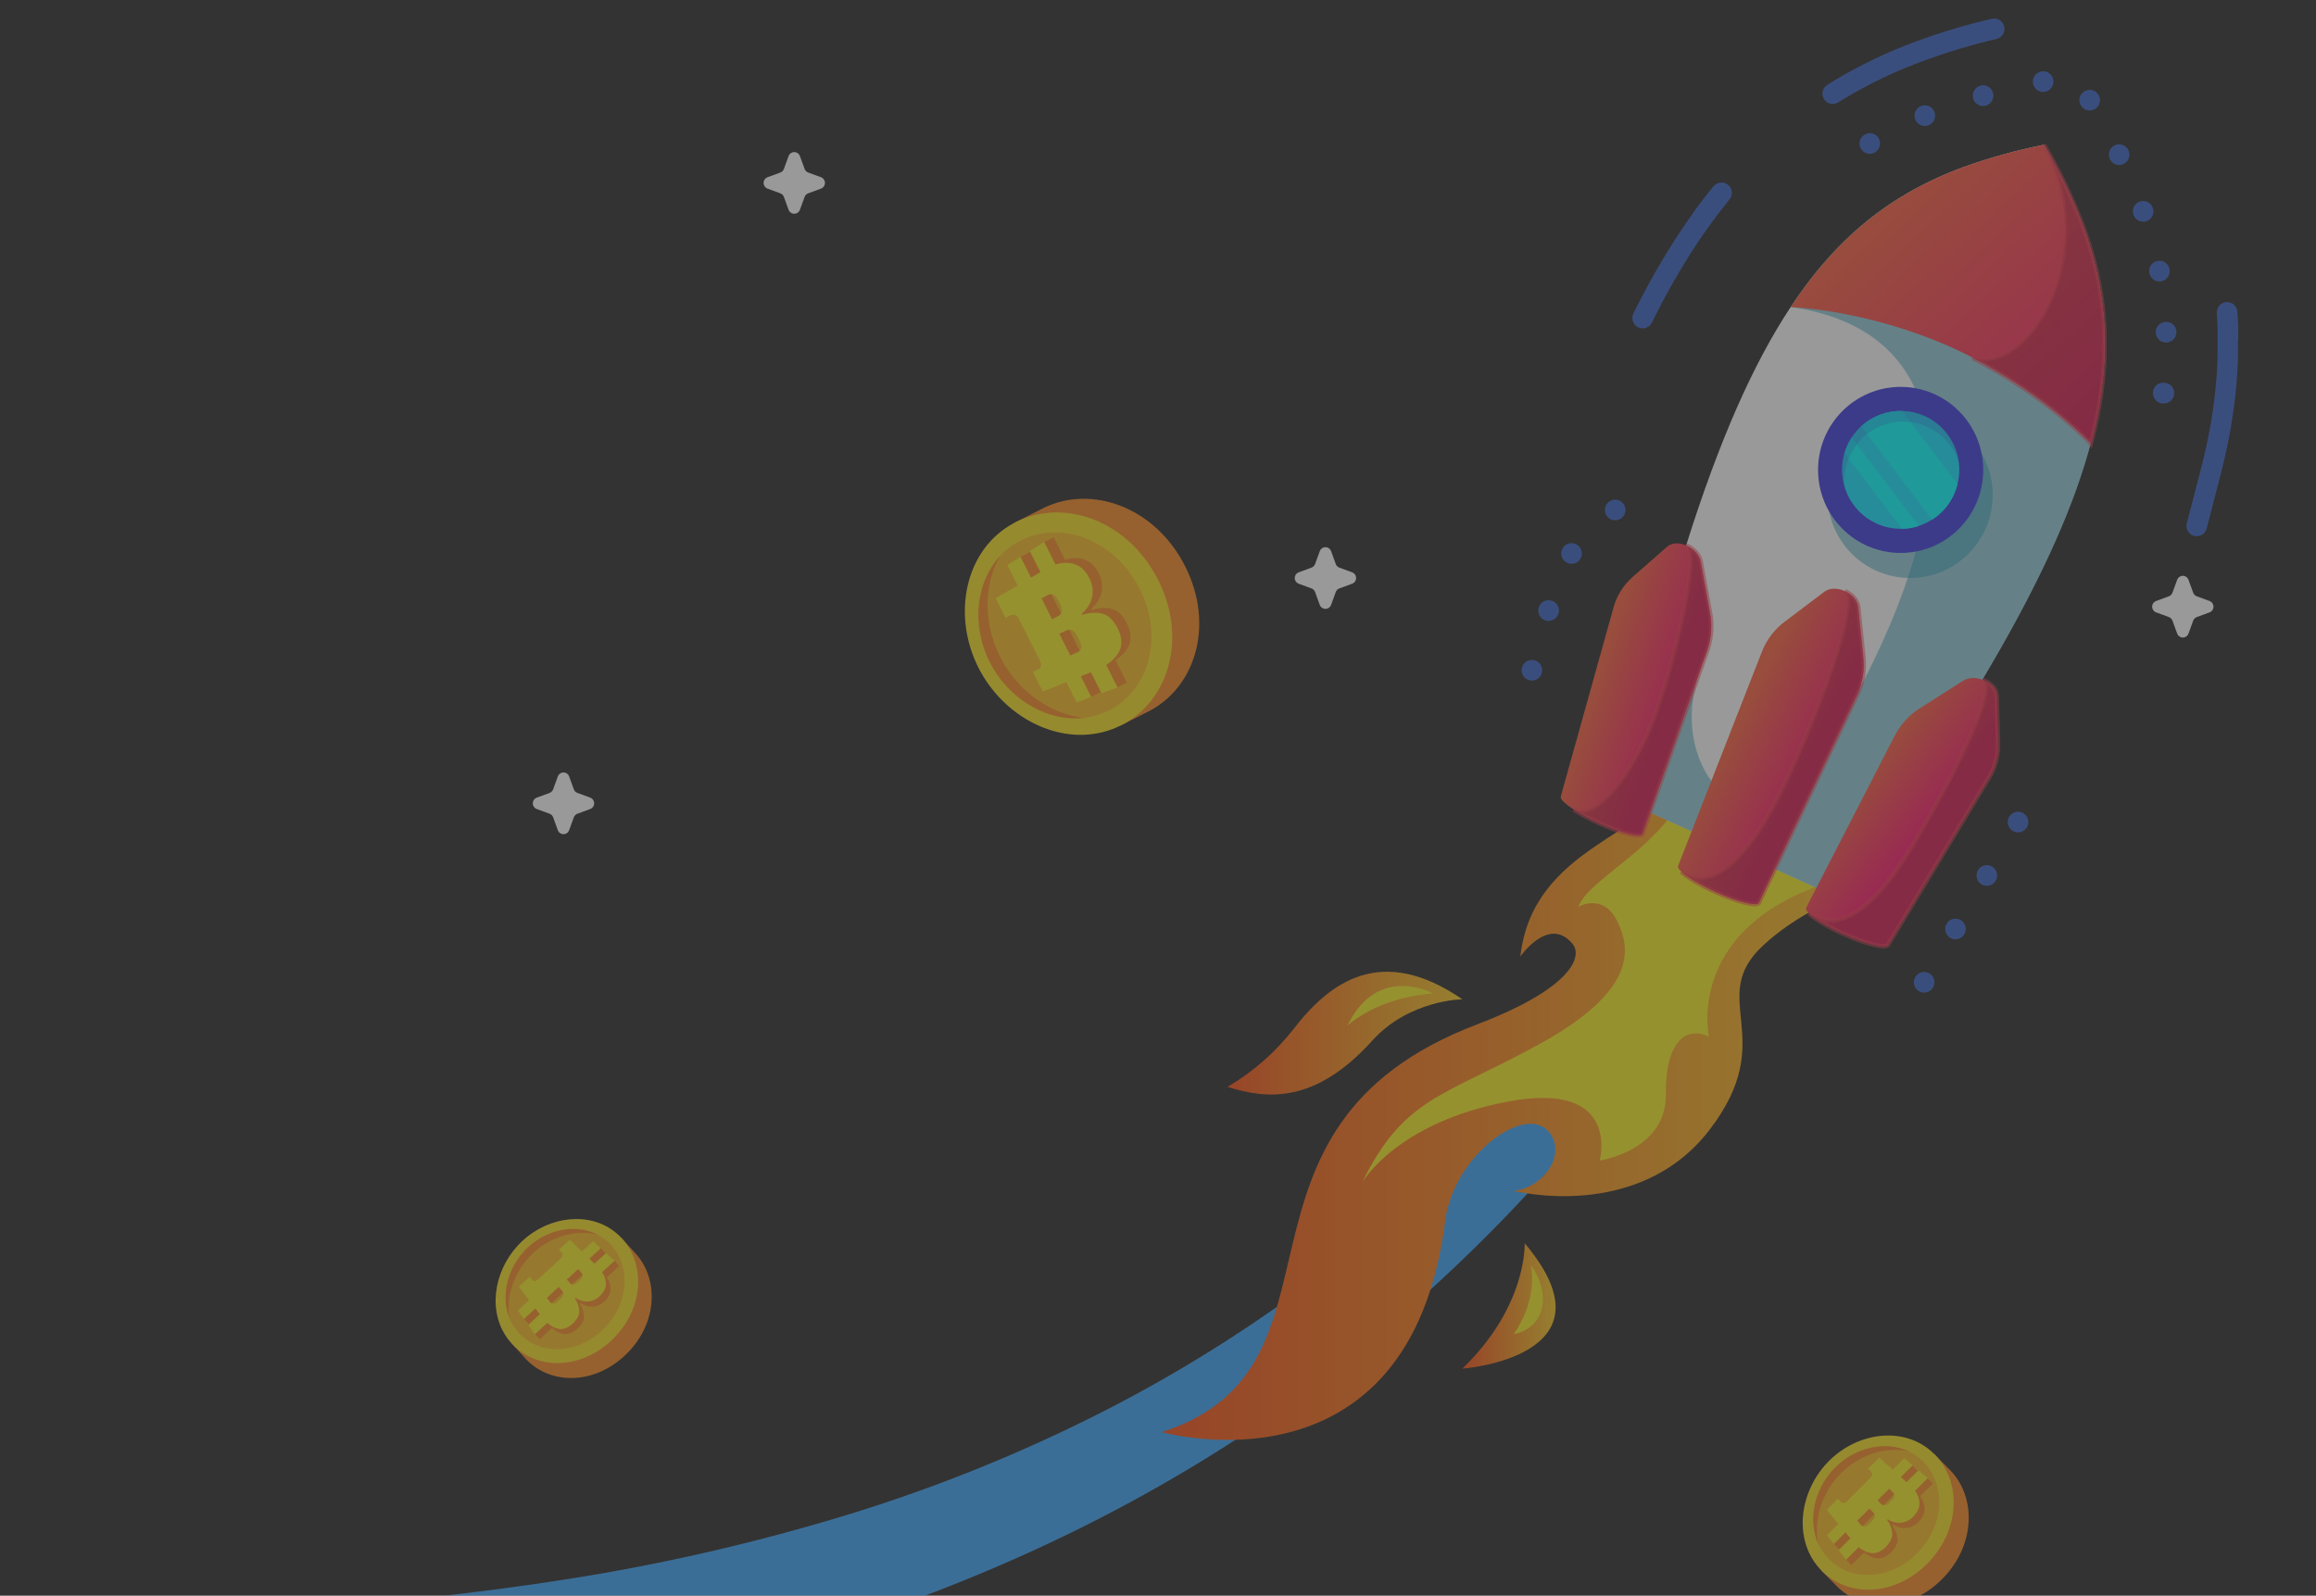 <svg width="521" height="359" viewBox="0 0 521 359" fill="none" xmlns="http://www.w3.org/2000/svg">
<rect x="0" y="0" width="521" height="359" fill="#333333" stroke="none"/>
<g opacity="0.5" clip-path="url(#clip0_523_134)">
<path d="M0 363.059C21.436 363.417 42.853 363.152 64.172 361.957C85.451 360.808 106.655 358.577 127.707 355.271C148.657 351.984 169.362 347.246 189.665 341.095C209.893 334.967 229.54 327.058 248.386 317.457C267.223 307.829 285.08 296.372 301.707 283.252C318.352 269.996 333.74 255.221 347.671 239.115C361.69 222.889 374.442 205.593 385.812 187.39C397.251 169.076 407.622 150.111 416.865 130.584L427.393 135.401C418.636 155.709 408.704 175.488 397.653 194.63C386.533 213.892 373.952 232.262 360.021 249.572C345.974 266.993 330.35 283.066 313.354 297.586C296.227 312.115 277.733 324.924 258.128 335.837C238.542 346.795 217.902 355.778 196.771 363.087C175.646 370.312 154.048 376.059 132.132 380.289C110.326 384.506 88.322 387.612 66.207 389.588C44.147 391.606 22.055 392.652 0 393.061V363.059Z" fill="#44AAFC"/>
<path d="M234.788 114.274L228.314 117.562L228.892 118.663C222.313 125.814 221.254 137.419 226.118 147.095C231.139 157.058 241.64 163.367 251.687 162.093L252.247 163.158L257.971 160.248C268.772 155.04 273.368 140.832 266.622 127.437C259.876 114.042 245.552 109.002 234.788 114.274Z" fill="#FA902C"/>
<path d="M248.224 162.585C238.112 165.872 226.544 159.865 221.351 149.567C216.159 139.268 218.313 126.58 227.108 120.68C237.155 113.943 251.835 118.397 258.456 131.541C265.078 144.685 259.774 158.833 248.224 162.585Z" fill="#FA902C"/>
<path d="M251.835 160.744C241.723 164.031 230.155 158.029 224.962 147.726C219.77 137.423 221.906 124.706 230.719 118.83C240.766 112.088 251.849 117.951 258.461 131.095C265.073 144.239 263.385 156.992 251.835 160.744Z" fill="#FAC02C"/>
<path d="M228.028 122.498C237.201 116.505 250.443 120.666 256.417 132.517C262.391 144.369 257.721 157.234 247.299 160.753C238.075 163.873 227.417 158.429 222.632 148.93C217.846 139.431 219.904 127.808 228.028 122.498ZM226.178 118.839C216.718 125.348 214.48 139.036 220.084 150.167C225.688 161.297 238.117 167.834 249.14 164.417C261.873 160.442 267.838 144.996 260.542 130.509C253.245 116.021 237.123 111.307 226.178 118.839Z" fill="#FAE22C"/>
<path d="M249.838 136.907C248.432 136.651 246.985 136.772 245.644 137.256L245.496 136.963C246.107 136.456 246.629 135.852 247.045 135.173C248.196 133.285 248.247 130.923 247.184 128.985C246.213 127.055 244.821 125.93 243.022 125.623C241.871 125.442 240.692 125.549 239.592 125.939L237.03 120.857L234.894 121.945L236.24 127.599L234.066 128.873L231.713 124.196L229.577 125.284L231.056 130.63L226.127 133.513L228.356 137.935L229.498 137.312C230.206 137.019 231.019 137.358 231.311 138.069C231.311 138.074 231.315 138.079 231.315 138.083L236.138 147.652C236.517 148.414 236.304 149.261 235.675 149.544L234.483 150.065L236.711 154.487L242.015 152.357L245.473 156.816L247.609 155.728L245.256 151.055L247.568 150.125L251.364 154.663L253.5 153.575L250.952 148.521C252.006 147.866 252.908 146.987 253.592 145.946C254.623 144.337 254.605 142.445 253.528 140.306C252.547 138.293 251.304 137.163 249.838 136.907ZM237.765 132.825C238.154 132.574 238.639 132.523 239.074 132.685C239.559 132.955 239.943 133.383 240.151 133.899L240.678 134.936C240.97 135.415 241.085 135.977 241.016 136.531C240.896 136.986 240.572 137.353 240.142 137.535L238.796 138.214L236.443 133.541L237.765 132.825ZM242.902 146.378L240.433 141.473L241.973 140.738C242.384 140.506 242.879 140.473 243.314 140.655C243.804 140.934 244.183 141.366 244.4 141.887L245.025 143.165C245.316 143.635 245.436 144.197 245.358 144.746C245.214 145.188 244.872 145.532 244.433 145.676L242.902 146.378Z" fill="#FA902C"/>
<path d="M247.702 137.995C246.296 137.739 244.849 137.86 243.508 138.344L243.36 138.051C243.97 137.544 244.493 136.94 244.909 136.261C246.06 134.373 246.111 132.011 245.048 130.072C244.077 128.143 242.685 127.018 240.886 126.711C239.735 126.53 238.556 126.637 237.455 127.027L234.894 121.945L231.713 123.945L234.103 128.687L231.93 129.961L229.577 125.284L226.613 127.143L228.925 131.718L224 134.601L226.224 139.023L227.367 138.4C228.074 138.107 228.888 138.446 229.179 139.157C229.179 139.162 229.184 139.167 229.184 139.171L234.006 148.74C234.385 149.502 234.173 150.349 233.544 150.632L232.351 151.153L234.58 155.574L239.883 153.445L242.195 158.025L245.482 156.816L243.124 152.139L245.464 151.209L247.854 155.956L251.391 154.658L248.844 149.6C249.903 148.944 250.809 148.066 251.498 147.024C252.529 145.415 252.51 143.523 251.433 141.384C250.411 139.381 249.186 138.251 247.702 137.995ZM235.629 133.913C236.018 133.662 236.503 133.611 236.938 133.773C237.423 134.043 237.807 134.471 238.015 134.987L238.542 136.033C238.833 136.512 238.949 137.074 238.88 137.628C238.759 138.083 238.436 138.451 238.006 138.632L236.66 139.311L234.307 134.634L235.629 133.913ZM240.771 147.489L238.297 142.584L239.837 141.849C240.248 141.617 240.743 141.584 241.178 141.766C241.668 142.045 242.047 142.477 242.264 142.998L242.907 144.276C243.198 144.746 243.318 145.309 243.24 145.857C243.096 146.299 242.754 146.643 242.315 146.787L240.771 147.489Z" fill="#FAF02C"/>
<path d="M143.113 282.168L139.858 278.601L139.257 279.173C133.51 276.216 125.913 277.625 120.619 282.512C115.163 287.547 113.036 295.455 115.653 301.714L115.098 302.248L117.97 305.391C123.236 311.436 133.135 311.826 140.464 305.061C147.792 298.296 148.417 288.165 143.113 282.168Z" fill="#FA902C"/>
<path d="M114.705 299.524C110.784 293.597 112.536 285.051 118.182 279.839C123.827 274.627 132.303 273.739 137.648 278.351C143.765 283.633 143.561 293.908 136.367 300.547C129.172 307.187 119.181 306.317 114.705 299.524Z" fill="#FA902C"/>
<path d="M116.527 301.539C112.611 295.606 114.358 287.06 120.004 281.853C125.65 276.646 134.125 275.753 139.475 280.365C145.582 285.633 143.839 293.849 136.645 300.479C129.45 307.109 121.007 308.317 116.527 301.539Z" fill="#FAC02C"/>
<path d="M136.649 279.29C142.124 284.125 141.855 293.419 135.368 299.408C128.881 305.396 119.833 304.703 115.708 298.617C112.056 293.224 113.609 285.367 118.811 280.568C124.012 275.77 131.799 274.989 136.649 279.29ZM138.651 277.43C132.793 272.497 123.652 273.52 117.562 279.141C111.473 284.762 109.549 293.977 113.711 300.454C118.538 307.953 129.473 309.018 137.403 301.705C145.332 294.391 145.434 283.107 138.66 277.43H138.651Z" fill="#FAE22C"/>
<path d="M131.383 295.957C131.295 295.004 130.957 294.093 130.403 293.312L130.564 293.163C130.999 293.465 131.475 293.693 131.984 293.842C132.608 294.019 133.265 294.042 133.903 293.912C134.679 293.754 135.392 293.372 135.96 292.814C136.931 292.019 137.449 290.792 137.347 289.537C137.255 288.76 136.968 288.021 136.524 287.379L139.299 284.813L138.221 283.632L134.855 285.492L133.653 284.32L136.215 281.958L135.133 280.777L131.988 282.693L129.26 280.033L126.842 282.27L127.443 282.893C127.758 283.297 127.688 283.883 127.286 284.199L127.282 284.204L122.038 289.039C121.719 289.406 121.164 289.444 120.799 289.118C120.781 289.104 120.767 289.086 120.748 289.072L120.198 288.397L117.78 290.629L120.092 293.67L117.872 296.734L118.95 297.915L121.511 295.553L122.533 296.892L120.318 300.147L121.4 301.332L124.174 298.775C124.78 299.337 125.501 299.761 126.287 300.016C127.503 300.388 128.706 300.016 129.875 298.956C130.985 297.952 131.48 296.948 131.383 295.957ZM131.808 287.43C132.039 287.635 132.164 287.937 132.136 288.249C132.058 288.616 131.854 288.946 131.558 289.179L130.985 289.709C130.731 289.983 130.393 290.16 130.028 290.215C129.718 290.22 129.422 290.081 129.228 289.834L128.553 289.086L131.11 286.724L131.808 287.43ZM124.091 293.186L126.773 290.708L127.517 291.568C127.739 291.792 127.85 292.103 127.813 292.419C127.725 292.787 127.517 293.117 127.221 293.349L126.523 293.995C126.278 294.26 125.955 294.437 125.598 294.493C125.293 294.488 125.007 294.335 124.831 294.079L124.091 293.186Z" fill="#FA902C"/>
<path d="M130.301 294.773C130.213 293.82 129.876 292.909 129.325 292.132L129.487 291.984C129.922 292.286 130.398 292.514 130.907 292.658C131.531 292.834 132.188 292.862 132.821 292.732C133.598 292.574 134.314 292.193 134.879 291.635C135.937 290.658 136.404 289.561 136.266 288.38C136.173 287.604 135.891 286.865 135.447 286.223L138.221 283.656L136.372 281.959L133.778 284.358L132.576 283.187L135.133 280.825L133.413 279.249L130.907 281.574L128.183 278.914L125.761 281.15L126.366 281.773C126.681 282.178 126.611 282.764 126.209 283.08C126.204 283.08 126.204 283.085 126.2 283.085L120.98 287.901C120.651 288.269 120.092 288.297 119.727 287.966C119.713 287.957 119.704 287.943 119.69 287.934L119.139 287.26L116.721 289.491L119.033 292.532L116.522 294.857L117.873 296.735L120.434 294.373L121.451 295.712L118.876 298.13L120.337 300.176L123.111 297.623C123.722 298.186 124.443 298.609 125.229 298.865C126.445 299.237 127.647 298.888 128.817 297.805C129.908 296.782 130.403 295.773 130.301 294.773ZM130.731 286.251C130.962 286.455 131.083 286.758 131.059 287.069C130.981 287.436 130.773 287.767 130.477 287.999L129.894 288.51C129.649 288.78 129.325 288.957 128.969 289.017C128.66 289.017 128.364 288.878 128.174 288.631L127.499 287.887L130.056 285.526L130.731 286.251ZM123.01 292.007L125.696 289.529L126.44 290.389C126.662 290.612 126.773 290.923 126.736 291.24C126.648 291.607 126.44 291.932 126.144 292.17L125.446 292.816C125.197 293.085 124.864 293.262 124.498 293.313C124.189 293.304 123.907 293.151 123.731 292.895L123.01 292.007Z" fill="#FAF02C"/>
<path d="M438.758 330.824L435.142 327.16L434.527 327.792C428.29 324.886 420.268 326.7 414.835 332.121C409.24 337.7 407.303 346.209 410.345 352.755L409.749 353.369L412.939 356.591C418.788 362.788 429.335 362.807 436.858 355.303C444.38 347.799 444.658 336.98 438.758 330.824Z" fill="#FA902C"/>
<path d="M409.259 350.491C404.848 344.344 406.355 335.176 412.144 329.401C417.933 323.626 426.917 322.32 432.798 327.002C439.516 332.353 439.734 343.275 432.336 350.658C424.938 358.041 414.303 357.511 409.259 350.491Z" fill="#FA902C"/>
<path d="M411.284 352.527C406.868 346.38 408.375 337.212 414.169 331.433C419.962 325.653 428.942 324.356 434.823 329.038C441.532 334.394 440.02 343.228 432.641 350.57C425.261 357.911 416.324 359.562 411.284 352.527Z" fill="#FAC02C"/>
<path d="M431.772 328.03C437.783 332.949 437.894 342.848 431.24 349.492C424.587 356.136 414.928 355.768 410.29 349.464C406.18 343.884 407.516 335.46 412.842 330.136C418.169 324.813 426.431 323.674 431.772 328.03ZM433.825 325.98C427.389 320.977 417.707 322.441 411.46 328.676C405.213 334.911 403.521 344.786 408.223 351.514C413.67 359.292 425.331 359.971 433.478 351.853C441.625 343.736 441.26 331.763 433.816 325.98H433.825Z" fill="#FAE22C"/>
<path d="M426.857 345.982C426.723 344.969 426.325 344.006 425.705 343.193L425.872 343.025C426.343 343.332 426.866 343.555 427.411 343.69C428.923 344.044 430.509 343.565 431.573 342.43C432.655 341.352 433.108 340.161 432.928 338.887C432.793 338.064 432.465 337.288 431.966 336.623L434.819 333.778L433.621 332.564L430.116 334.712L428.789 333.513L431.416 330.895L430.218 329.682L426.949 331.853L423.962 329.156L421.479 331.634L422.145 332.276C422.496 332.69 422.446 333.308 422.039 333.662C422.034 333.666 422.029 333.671 422.025 333.671L416.652 339.045C416.342 339.455 415.76 339.529 415.357 339.218C415.325 339.194 415.297 339.166 415.265 339.138L414.655 338.441L412.186 340.905L414.775 344.039L412.537 347.363L413.73 348.577L416.356 345.959L417.498 347.354L415.279 350.92L416.476 352.129L419.338 349.274C420.009 349.851 420.8 350.269 421.65 350.506C422.959 350.855 424.226 350.432 425.428 349.232C426.514 348.126 427.005 347.033 426.857 345.982ZM426.958 336.893C427.213 337.102 427.356 337.423 427.342 337.753C427.268 338.144 427.065 338.492 426.759 338.748L426.172 339.334C425.918 339.636 425.567 339.841 425.178 339.915C424.845 339.934 424.526 339.794 424.309 339.538L423.56 338.771L426.186 336.154L426.958 336.893ZM418.982 343.342L421.757 340.594L422.584 341.477C422.829 341.705 422.959 342.035 422.931 342.37C422.852 342.765 422.644 343.118 422.344 343.379L421.623 344.095C421.373 344.397 421.021 344.597 420.638 344.662C420.309 344.671 419.995 344.518 419.801 344.253L418.982 343.342Z" fill="#FA902C"/>
<path d="M425.659 344.767C425.53 343.749 425.132 342.787 424.508 341.978L424.674 341.81C425.146 342.117 425.668 342.34 426.214 342.475C426.884 342.638 427.582 342.638 428.253 342.475C429.071 342.271 429.816 341.838 430.398 341.22C431.48 340.137 431.933 338.951 431.753 337.672C431.624 336.849 431.291 336.073 430.791 335.413L433.644 332.563L431.605 330.838L428.942 333.497L427.615 332.302L430.241 329.68L428.345 328.076L425.775 330.675L422.765 327.955L420.263 330.419L420.934 331.061C421.285 331.479 421.229 332.102 420.813 332.456L415.454 337.821C415.145 338.23 414.562 338.305 414.16 337.993C414.127 337.97 414.1 337.942 414.067 337.914L413.457 337.217L410.974 339.695L413.563 342.829L411.016 345.395L412.546 347.366L415.168 344.749L416.31 346.144L413.637 348.808L415.279 350.928L418.118 348.092C418.788 348.668 419.579 349.087 420.43 349.324C421.733 349.672 423 349.249 424.203 348.05C425.317 346.911 425.812 345.818 425.659 344.767ZM425.761 335.682C426.015 335.892 426.158 336.208 426.145 336.538C426.071 336.928 425.867 337.277 425.567 337.533L424.979 338.114C424.72 338.416 424.369 338.621 423.981 338.695C423.648 338.714 423.329 338.574 423.116 338.319L422.362 337.556L424.989 334.934L425.761 335.682ZM417.785 342.126L420.559 339.379L421.387 340.262C421.632 340.49 421.761 340.82 421.733 341.155C421.655 341.55 421.451 341.903 421.146 342.164L420.425 342.88C420.175 343.182 419.824 343.382 419.44 343.447C419.112 343.456 418.797 343.303 418.603 343.038L417.785 342.126Z" fill="#FAF02C"/>
<path d="M181.804 43.496L184.685 42.436C185.388 42.18 185.753 41.399 185.499 40.692C185.36 40.311 185.064 40.013 184.685 39.874L181.804 38.814C181.43 38.679 181.134 38.381 181 38.005L179.946 35.108C179.687 34.401 178.91 34.039 178.207 34.299C177.833 34.439 177.541 34.732 177.403 35.108L176.344 38.005C176.21 38.381 175.914 38.679 175.539 38.814L172.659 39.874C171.956 40.139 171.595 40.925 171.859 41.631C171.997 42.003 172.289 42.296 172.659 42.436L175.539 43.496C175.914 43.631 176.21 43.928 176.344 44.305L177.403 47.201C177.662 47.908 178.438 48.271 179.141 48.01C179.516 47.871 179.807 47.578 179.946 47.201L181 44.305C181.134 43.928 181.43 43.631 181.804 43.496Z" fill="white"/>
<path d="M301.295 132.388L304.18 131.328C304.883 131.063 305.244 130.277 304.98 129.571C304.841 129.199 304.55 128.906 304.18 128.766L301.295 127.706C300.921 127.572 300.625 127.274 300.491 126.897L299.436 124.001C299.177 123.294 298.401 122.931 297.698 123.192C297.323 123.331 297.032 123.624 296.893 124.001L295.839 126.897C295.7 127.274 295.405 127.572 295.03 127.706L292.149 128.766C291.447 129.031 291.086 129.817 291.35 130.524C291.488 130.896 291.78 131.189 292.149 131.328L295.03 132.388C295.405 132.523 295.7 132.821 295.839 133.197L296.893 136.094C297.152 136.801 297.929 137.163 298.632 136.903C299.006 136.763 299.298 136.47 299.436 136.094L300.491 133.197C300.625 132.821 300.921 132.528 301.295 132.388Z" fill="white"/>
<path d="M494.173 138.832L497.054 137.772C497.757 137.511 498.117 136.73 497.858 136.023C497.72 135.647 497.428 135.354 497.054 135.214L494.173 134.154C493.803 134.01 493.507 133.717 493.369 133.341L492.314 130.444C492.056 129.737 491.279 129.375 490.576 129.635C490.201 129.775 489.91 130.068 489.771 130.444L488.713 133.341C488.579 133.717 488.283 134.015 487.908 134.154L485.028 135.214C484.325 135.475 483.964 136.256 484.223 136.963C484.362 137.339 484.653 137.632 485.028 137.772L487.908 138.832C488.283 138.971 488.579 139.269 488.713 139.645L489.771 142.542C490.03 143.249 490.807 143.611 491.51 143.351C491.884 143.211 492.176 142.918 492.314 142.542L493.369 139.645C493.507 139.273 493.803 138.976 494.173 138.832Z" fill="white"/>
<path d="M129.894 183.072L132.775 182.012C133.478 181.751 133.838 180.97 133.579 180.264C133.441 179.887 133.149 179.594 132.775 179.455L129.894 178.395C129.52 178.255 129.224 177.958 129.085 177.581L128.031 174.684C127.772 173.978 126.995 173.615 126.292 173.875C125.918 174.015 125.627 174.308 125.488 174.684L124.434 177.581C124.295 177.958 123.999 178.255 123.624 178.395L120.744 179.455C120.041 179.715 119.68 180.496 119.939 181.203C120.078 181.579 120.369 181.872 120.744 182.012L123.624 183.072C123.999 183.211 124.295 183.509 124.434 183.886L125.488 186.782C125.747 187.489 126.524 187.851 127.226 187.591C127.601 187.452 127.892 187.159 128.031 186.782L129.085 183.886C129.224 183.509 129.52 183.216 129.894 183.072Z" fill="white"/>
<path d="M375.173 175.274C372.662 187.906 344.855 189.924 342.012 215.189C342.012 215.189 348.429 205.923 353.733 212.329C356.248 215.361 353.067 222.558 332.297 230.462C270.945 253.835 306.737 307.596 261.346 322.199C261.346 322.199 317.085 338.04 325.089 274.776C327.035 259.372 344.379 247.214 349.063 255.546C352.063 260.878 346.261 267.555 340.407 267.899C340.407 267.899 368.45 275.157 384.54 254.23C400.631 233.303 383.523 224.674 396.793 212.553C410.063 200.432 425.363 199.883 427.374 190.533C429.386 181.183 391.92 165.338 391.92 165.338L375.173 175.274Z" fill="url(#paint0_linear_523_134)"/>
<path d="M342.987 279.709C342.987 279.709 343.63 293.811 328.959 307.917C328.959 307.917 364.589 305.323 342.987 279.709Z" fill="url(#paint1_linear_523_134)"/>
<path d="M328.959 224.823C328.959 224.823 317.002 224.926 308.702 234.122C295.959 248.242 285.177 247.405 276.146 244.527C281.843 241.18 286.86 236.786 290.942 231.579C299.307 220.704 310.889 212.423 328.959 224.823Z" fill="url(#paint2_linear_523_134)"/>
<path d="M376.44 182.723C376.44 182.723 373.883 186.963 366.119 193.207C358.356 199.451 356.456 201.023 354.981 204.049C354.981 204.049 360.552 200.739 363.766 207.164C366.979 213.59 368.061 222.945 346.381 234.861C324.7 246.777 315.864 246.777 306.418 266.044C306.418 266.044 314.149 252.482 339.468 247.791C364.788 243.1 359.868 261.102 359.868 261.102C359.868 261.102 374.872 258.908 374.743 246.252C374.613 233.596 379.787 230.932 384.452 233.234C384.452 233.234 379.029 209.522 410.294 198.879C441.56 188.237 381.299 174.414 381.299 174.414L376.44 182.723Z" fill="#FAF02C"/>
<path d="M445.938 152.92L443.081 158.229L443.543 158.443L418.057 204.049L361.727 178.515L374.613 137.6L374.109 136.977L379.306 122.708C386.704 99.191 394.328 81.923 402.818 69.086C410.599 57.309 419.121 49.27 428.905 43.561C432.997 41.194 437.287 39.191 441.731 37.577C447.621 35.453 453.665 33.779 459.805 32.56C463.115 38.242 465.973 44.179 468.349 50.317C470.643 56.249 472.196 62.447 472.973 68.765C475.553 90.664 468.202 115.59 445.938 152.92Z" fill="white"/>
<path opacity="0.5" d="M443.081 158.228L443.543 158.442L418.057 204.048L397.917 194.912C401.615 187.538 406.239 178.383 411.973 167.229C414.072 163.166 416.319 158.828 418.714 154.211C419.722 152.272 420.679 150.361 421.59 148.469C443.025 103.998 436.709 73.897 402.818 69.076C410.599 57.299 419.121 49.26 428.905 43.551L464.771 62.148L472.973 68.76C475.567 90.663 468.215 115.589 445.952 152.914L443.081 158.228Z" fill="#30A1BB"/>
<path d="M447.446 174.92L424.707 212.58C424.166 213.468 419.62 212.339 414.59 210.051C411.057 208.447 408.177 206.694 406.933 205.467C406.401 204.941 406.165 204.537 406.309 204.235L426.329 165.328C427.689 162.79 429.7 160.665 432.151 159.168L441.634 153.152C442.882 152.366 444.57 152.403 446.036 152.961C447.737 153.612 449.134 154.974 449.175 156.569L449.471 167.021C449.573 169.796 448.87 172.54 447.446 174.92Z" fill="url(#paint3_linear_523_134)"/>
<path opacity="0.5" d="M429.686 130.04C439.947 130.04 448.264 121.676 448.264 111.359C448.264 101.042 439.947 92.678 429.686 92.678C419.426 92.678 411.108 101.042 411.108 111.359C411.108 121.676 419.426 130.04 429.686 130.04Z" fill="#30A1BB"/>
<path d="M470.324 99.703C470.292 99.661 460.411 89.009 443.673 80.412C442.263 79.687 440.811 78.98 439.308 78.288C420.175 69.705 403.396 69.114 402.827 69.1C410.318 57.765 418.497 49.889 427.828 44.217C432.239 41.557 436.895 39.335 441.731 37.577C447.599 35.467 453.609 33.797 459.722 32.584H459.814C459.833 32.612 459.847 32.64 459.861 32.668C463.148 38.317 465.987 44.217 468.35 50.317C468.378 50.377 468.401 50.442 468.419 50.507C468.475 50.652 468.53 50.805 468.586 50.972C468.868 51.73 469.136 52.488 469.399 53.255C469.506 53.581 469.617 53.906 469.723 54.227C470.033 55.194 470.329 56.166 470.615 57.142C470.615 57.151 470.615 57.156 470.615 57.165C470.888 58.128 471.143 59.086 471.374 60.048C471.462 60.397 471.545 60.75 471.623 61.099C471.702 61.447 471.771 61.754 471.841 62.084C471.91 62.414 471.984 62.745 472.049 63.079C472.114 63.414 472.178 63.744 472.243 64.074C472.308 64.404 472.34 64.628 472.391 64.907C472.46 65.297 472.525 65.683 472.585 66.078C472.636 66.399 472.682 66.72 472.729 67.041C472.775 67.362 472.835 67.78 472.881 68.152L472.992 69.082C472.997 69.096 472.997 69.114 472.992 69.128C473.029 69.458 473.066 69.793 473.098 70.128C473.131 70.463 473.168 70.811 473.191 71.151C473.214 71.49 473.251 71.839 473.269 72.183C473.288 72.527 473.316 72.871 473.339 73.215C473.339 73.466 473.362 73.713 473.376 73.959L473.404 74.675C473.404 74.712 473.404 74.745 473.404 74.787C473.404 75.089 473.404 75.396 473.404 75.716C473.404 75.772 473.404 75.833 473.404 75.884C473.404 76.172 473.404 76.456 473.404 76.739C473.404 77.204 473.404 77.702 473.404 78.176C473.404 78.409 473.404 78.641 473.404 78.869C473.404 78.971 473.404 79.064 473.404 79.162C473.404 79.445 473.404 79.729 473.404 80.008C473.404 80.064 473.404 80.12 473.404 80.18C473.404 80.491 473.39 80.798 473.362 81.11C473.362 81.379 473.339 81.649 473.316 81.919C473.293 82.188 473.293 82.337 473.279 82.546C473.279 82.835 473.237 83.128 473.209 83.421C473.182 83.713 473.159 84.034 473.131 84.35C473.089 84.815 473.043 85.28 472.987 85.778C472.95 86.108 472.913 86.447 472.872 86.787C472.83 87.126 472.784 87.493 472.733 87.851C472.738 87.898 472.738 87.94 472.733 87.986C472.696 88.27 472.655 88.553 472.618 88.837C472.544 89.344 472.46 89.851 472.377 90.362L472.238 91.18C472.238 91.283 472.206 91.385 472.183 91.483C472.146 91.715 472.104 91.948 472.058 92.171C472.012 92.394 471.966 92.687 471.915 92.942C471.864 93.198 471.799 93.528 471.744 93.821C471.688 94.114 471.628 94.361 471.573 94.63C471.466 95.137 471.355 95.648 471.24 96.16C471.147 96.546 471.059 96.936 470.962 97.322C470.865 97.708 470.796 98.02 470.708 98.373C470.708 98.457 470.666 98.54 470.643 98.624C470.565 98.922 470.491 99.228 470.407 99.554C470.366 99.545 470.343 99.624 470.324 99.703Z" fill="url(#paint4_linear_523_134)"/>
<path opacity="0.5" d="M459.805 32.56C459.824 32.588 459.838 32.616 459.852 32.644C463.144 38.298 465.987 44.207 468.35 50.317C468.378 50.377 468.401 50.442 468.419 50.507C468.475 50.651 468.53 50.805 468.586 50.972C468.868 51.73 469.136 52.488 469.4 53.255C469.506 53.581 469.617 53.906 469.723 54.227C470.033 55.194 470.329 56.166 470.616 57.142C470.616 57.151 470.616 57.156 470.616 57.165C470.888 58.128 471.143 59.085 471.374 60.048C471.462 60.397 471.545 60.75 471.624 61.099C471.702 61.447 471.772 61.754 471.841 62.084C471.91 62.414 471.984 62.745 472.049 63.079C472.114 63.414 472.178 63.744 472.243 64.074C472.308 64.404 472.34 64.627 472.391 64.906C472.46 65.297 472.525 65.683 472.585 66.078C472.636 66.399 472.682 66.72 472.729 67.04C472.775 67.361 472.835 67.78 472.881 68.152L472.992 69.082C472.997 69.096 472.997 69.114 472.992 69.128C473.029 69.458 473.066 69.793 473.099 70.128C473.131 70.463 473.168 70.811 473.191 71.151C473.214 71.49 473.251 71.839 473.27 72.183C473.288 72.527 473.316 72.871 473.339 73.215C473.339 73.466 473.362 73.712 473.376 73.959L473.404 74.675C473.404 74.712 473.404 74.745 473.404 74.786C473.404 75.089 473.404 75.395 473.404 75.716C473.404 75.772 473.404 75.832 473.404 75.884C473.404 76.172 473.404 76.456 473.404 76.739C473.404 77.204 473.404 77.702 473.404 78.176C473.404 78.408 473.404 78.641 473.404 78.869C473.404 78.971 473.404 79.064 473.404 79.162C473.404 79.445 473.404 79.729 473.404 80.008C473.404 80.064 473.404 80.119 473.404 80.18C473.404 80.491 473.39 80.798 473.362 81.11C473.362 81.379 473.339 81.649 473.316 81.919C473.293 82.188 473.293 82.337 473.279 82.546C473.279 82.835 473.237 83.127 473.21 83.42C473.182 83.713 473.159 84.034 473.131 84.35C473.089 84.815 473.043 85.28 472.988 85.778C472.951 86.108 472.914 86.447 472.872 86.787C472.83 87.126 472.784 87.493 472.733 87.851C472.738 87.898 472.738 87.94 472.733 87.986C472.696 88.27 472.655 88.553 472.618 88.837C472.544 89.344 472.46 89.85 472.377 90.362L472.239 91.18C472.239 91.282 472.206 91.385 472.183 91.482C472.146 91.715 472.104 91.947 472.058 92.171C472.012 92.394 471.966 92.687 471.915 92.942C471.864 93.198 471.799 93.528 471.744 93.821C471.688 94.114 471.628 94.36 471.573 94.63C471.466 95.137 471.355 95.648 471.24 96.16C471.147 96.546 471.06 96.936 470.962 97.322C470.865 97.708 470.796 98.019 470.708 98.373C470.708 98.457 470.666 98.54 470.643 98.624C470.565 98.921 470.491 99.228 470.408 99.554C470.408 99.633 470.366 99.712 470.347 99.791C470.315 99.749 460.434 89.097 443.696 80.501C456.906 84.257 472.604 56.421 459.805 32.56Z" fill="#B22443" stroke="#FD485A" stroke-miterlimit="10"/>
<path d="M427.564 124.406C437.824 124.406 446.142 116.042 446.142 105.724C446.142 95.407 437.824 87.043 427.564 87.043C417.304 87.043 408.986 95.407 408.986 105.724C408.986 116.042 417.304 124.406 427.564 124.406Z" fill="#4643E0"/>
<path d="M440.367 108.899C440.173 109.68 439.909 110.442 439.581 111.177C436.575 117.849 428.757 120.801 422.126 117.779C416.143 115.05 413.068 108.308 414.918 101.966C415.602 99.646 416.902 97.559 418.677 95.922C424.059 90.984 432.396 91.37 437.306 96.782C440.274 100.051 441.426 104.598 440.367 108.899Z" fill="#1CE5FF"/>
<path opacity="0.5" d="M384.12 188.665L366.822 180.821L377.235 154.501L382.469 150.781C377.022 166.222 384.984 175.66 384.984 175.66L384.12 188.665Z" fill="#30A1BB"/>
<path d="M417.826 156.202L395.683 203.087C395.249 204.017 390.852 202.905 385.858 200.641C382.409 199.079 379.551 197.354 378.238 196.122C377.651 195.578 377.369 195.132 377.484 194.839L396.409 146.485C397.482 143.807 399.281 141.487 401.597 139.785L410.382 133.146C411.631 132.216 413.462 132.281 415.006 132.992C416.55 133.704 417.854 135.033 418.011 136.614L419.139 147.75C419.486 150.637 419.033 153.561 417.826 156.202Z" fill="url(#paint5_linear_523_134)"/>
<path d="M369.499 187.558C369.152 188.539 364.778 187.478 359.729 185.186C357.76 184.308 355.859 183.289 354.033 182.141C352.091 180.886 350.94 179.788 351.097 179.221L362.98 136.628C363.72 133.973 365.227 131.593 367.303 129.789L375.043 122.982C376.116 122.052 377.817 122.052 379.306 122.722C380.887 123.4 382.284 124.763 382.584 126.395L384.628 137.642C385.201 140.492 385.016 143.444 384.096 146.201L369.499 187.558Z" fill="url(#paint6_linear_523_134)"/>
<path opacity="0.5" d="M417.827 156.202L395.684 203.087C395.249 204.017 390.852 202.906 385.858 200.641C382.409 199.079 379.551 197.354 378.238 196.122C384.559 200.772 393.547 194.504 403.553 171.857C413.559 149.21 417.401 134.355 415.034 133.002C416.592 133.709 417.882 135.043 418.039 136.624L419.167 147.759C419.505 150.646 419.038 153.566 417.827 156.202Z" fill="#B22443" stroke="#FD485A" stroke-miterlimit="10"/>
<path opacity="0.5" d="M369.5 187.557C369.153 188.538 364.779 187.478 359.73 185.186C357.76 184.307 355.86 183.289 354.033 182.14C359.031 184.67 367.206 174.329 371.918 161.762C376.629 149.195 382.552 124.199 379.316 122.707C380.897 123.386 382.293 124.748 382.594 126.38L384.638 137.627C385.211 140.477 385.026 143.429 384.106 146.187L369.5 187.557Z" fill="#B22443" stroke="#FD485A" stroke-miterlimit="10"/>
<path opacity="0.5" d="M447.446 174.92L424.706 212.58C424.165 213.468 419.62 212.338 414.589 210.051C411.057 208.447 408.176 206.694 406.933 205.467C413.378 209.814 421.109 205.369 430.134 190.323C439.081 175.408 449.425 154.988 446.031 152.961C447.732 153.612 449.129 154.974 449.17 156.569L449.466 167.021C449.573 169.796 448.87 172.54 447.446 174.92Z" fill="#B22443" stroke="#FD485A" stroke-miterlimit="10"/>
<path d="M427.888 92.468C424.489 92.389 421.193 93.626 418.677 95.928L434.625 116.924C436.802 115.539 438.527 113.539 439.581 111.173C439.909 110.438 440.173 109.676 440.367 108.895L427.888 92.468ZM416.564 98.438C415.852 99.526 415.302 100.712 414.932 101.962L427.855 118.984C429.155 118.956 430.44 118.738 431.675 118.328L416.564 98.438Z" fill="#0BFFFF"/>
<path opacity="0.2" d="M415.463 104.338C416.148 102.018 417.447 99.931 419.223 98.294C424.609 93.371 432.946 93.77 437.842 99.187C439.086 100.563 440.025 102.186 440.607 103.953C439.636 96.7 433.001 91.608 425.784 92.585C423.125 92.943 420.637 94.11 418.658 95.928C416.883 97.564 415.584 99.652 414.899 101.972C414.136 104.557 414.183 107.314 415.024 109.876C414.779 108.021 414.927 106.133 415.463 104.338Z" fill="#4643E0"/>
<path d="M322.421 223.511C322.421 223.511 309.937 216.63 303.117 230.745C303.117 230.745 309.548 224.478 322.421 223.511Z" fill="#FAF02C"/>
<path d="M344.402 284.646C344.402 284.646 346.168 292.086 340.532 300.148C340.532 300.148 345.618 299.473 346.843 294.424C348.068 289.375 344.402 284.646 344.402 284.646Z" fill="#FAF02C"/>
<path d="M448.116 4.209C442.434 5.534 436.839 7.198 431.36 9.202C424.702 11.624 418.294 14.698 412.227 18.366L411.4 18.882L411.057 19.096C409.975 19.779 409.647 21.211 410.322 22.299C411.002 23.387 412.426 23.717 413.513 23.039L413.859 22.815L414.618 22.351C420.434 18.835 426.579 15.902 432.965 13.586C438.268 11.652 443.682 10.034 449.18 8.751C450.414 8.43 451.163 7.166 450.844 5.919C450.535 4.711 449.332 3.962 448.116 4.227V4.209ZM385.47 41.892C385.058 42.399 384.647 42.919 384.268 43.398L384.092 43.621L383.482 44.393C383.047 44.961 382.612 45.537 382.168 46.132L382.095 46.23L381.535 46.978C381.073 47.625 380.61 48.285 380.148 48.95L379.662 49.638C379.038 50.535 378.414 51.456 377.813 52.376L376.514 54.352L376.477 54.436C373.18 59.625 370.165 64.995 367.451 70.514C366.883 71.662 367.35 73.057 368.492 73.629C368.811 73.791 369.162 73.875 369.518 73.875C370.397 73.875 371.196 73.378 371.589 72.587C374.243 67.175 377.193 61.912 380.425 56.826L381.632 54.966C382.219 54.078 382.825 53.185 383.426 52.321C383.574 52.107 383.722 51.902 383.889 51.693L383.926 51.642C384.388 51.014 384.823 50.377 385.276 49.754L385.798 49.061L385.881 48.945C386.316 48.368 386.732 47.811 387.153 47.267C387.329 47.039 387.523 46.802 387.722 46.546L387.907 46.313C388.272 45.849 388.665 45.346 389.062 44.863C389.872 43.873 389.728 42.403 388.743 41.59C387.759 40.776 386.297 40.92 385.488 41.91L385.47 41.892ZM503.49 76.484C503.49 76.116 503.49 75.744 503.49 75.395C503.49 75.261 503.49 75.121 503.49 74.996C503.49 74.707 503.49 74.415 503.49 74.163V73.568C503.49 73.215 503.462 72.866 503.444 72.517C503.425 72.169 503.411 71.783 503.388 71.43C503.388 71.43 503.328 70.425 503.31 70.137C503.222 68.854 502.121 67.882 500.845 67.966C499.569 68.054 498.603 69.161 498.686 70.448C498.686 70.732 498.765 71.709 498.765 71.709C498.765 72.039 498.802 72.387 498.82 72.736C498.839 73.085 498.848 73.387 498.857 73.712V74.312C498.857 74.549 498.857 74.819 498.857 75.098C498.857 75.214 498.857 75.33 498.857 75.475C498.857 75.823 498.857 76.167 498.857 76.525V77.641C498.857 77.883 498.857 78.106 498.857 78.376C498.857 78.645 498.857 79.013 498.857 79.343V79.389C498.857 79.612 498.857 79.831 498.857 80.082C498.857 80.412 498.857 80.742 498.829 81.063V81.226C498.829 81.63 498.797 82.04 498.774 82.444L498.723 83.309C498.723 83.588 498.691 83.867 498.677 84.141C498.644 84.606 498.607 85.024 498.575 85.433L498.487 86.498C498.436 87.042 498.385 87.563 498.33 88.074L498.14 89.743C498.09 90.185 498.034 90.627 497.974 91.083C497.946 91.287 497.918 91.487 497.886 91.71L497.771 92.51C497.673 93.17 497.572 93.835 497.461 94.495L497.336 95.253C497.29 95.527 497.243 95.802 497.183 96.109C497.123 96.415 497.095 96.601 497.045 96.862L496.855 97.871C496.795 98.178 496.73 98.522 496.661 98.856L496.467 99.786C496.434 99.944 496.393 100.135 496.346 100.34L496.166 101.162C496.115 101.4 496.06 101.627 496.009 101.869C495.898 102.353 495.787 102.818 495.676 103.264L495.431 104.264C495.371 104.515 495.311 104.766 495.241 105.026L494.95 106.142L491.931 117.733C491.612 118.974 492.356 120.244 493.591 120.564C494.825 120.885 496.087 120.137 496.406 118.895L499.384 107.351C499.463 107.035 499.634 106.379 499.671 106.235C499.745 105.951 499.819 105.668 499.884 105.393L500.124 104.403C500.24 103.938 500.355 103.445 500.471 102.939C500.531 102.678 500.586 102.418 500.637 102.181C500.67 102.051 500.757 101.632 500.818 101.362C500.878 101.093 500.915 100.925 500.952 100.753L501.146 99.823C501.22 99.461 501.294 99.098 501.354 98.768L501.543 97.768C501.599 97.494 501.645 97.22 501.691 96.978C501.752 96.662 501.807 96.341 501.853 96.048L501.978 95.3C502.094 94.602 502.205 93.905 502.306 93.207L502.417 92.412C502.454 92.18 502.487 91.947 502.514 91.724C502.579 91.259 502.635 90.794 502.69 90.329C502.746 89.864 502.884 88.642 502.884 88.632C502.944 88.074 503 87.521 503.051 86.94L503.143 85.861C503.176 85.429 503.213 84.992 503.245 84.466C503.245 84.169 503.282 83.871 503.3 83.588L503.347 82.728C503.374 82.291 503.393 81.849 503.407 81.435V81.291C503.407 80.933 503.407 80.57 503.439 80.245C503.439 80.003 503.439 79.752 503.439 79.492V79.45C503.439 79.106 503.439 78.762 503.439 78.431C503.439 78.101 503.439 77.911 503.439 77.664V76.502L503.49 76.484ZM446.743 23.759C447.973 23.41 448.685 22.123 448.334 20.886C447.987 19.649 446.706 18.933 445.476 19.287C444.246 19.635 443.534 20.923 443.886 22.16C444.168 23.164 445.079 23.852 446.119 23.848C446.332 23.848 446.54 23.82 446.743 23.759ZM486.9 86.117C485.624 85.973 484.473 86.898 484.329 88.181C484.186 89.465 485.106 90.622 486.382 90.766H486.655C487.931 90.841 489.027 89.86 489.101 88.576C489.175 87.293 488.199 86.191 486.923 86.117H486.9ZM487.219 72.411C485.943 72.429 484.926 73.489 484.944 74.772C484.963 76.056 486.017 77.079 487.293 77.06H487.363C488.639 77.018 489.642 75.949 489.6 74.661C489.559 73.373 488.495 72.373 487.219 72.411ZM419.431 30.296C418.34 30.961 417.988 32.389 418.645 33.486C419.306 34.583 420.726 34.936 421.817 34.276C422.908 33.611 423.259 32.184 422.603 31.087C422.603 31.087 422.603 31.087 422.603 31.082C421.942 29.985 420.522 29.636 419.431 30.296ZM432.123 23.871C430.944 24.364 430.385 25.721 430.87 26.907C431.226 27.776 432.072 28.343 433.006 28.343C433.307 28.343 433.607 28.283 433.885 28.167C435.064 27.679 435.628 26.316 435.142 25.131C434.657 23.945 433.302 23.378 432.123 23.866V23.871ZM486.22 63.279C487.473 63.037 488.297 61.819 488.051 60.555C487.811 59.295 486.6 58.467 485.342 58.713C484.089 58.955 483.266 60.173 483.511 61.438C483.719 62.521 484.658 63.312 485.758 63.321C485.915 63.321 486.072 63.307 486.225 63.279H486.22ZM475.692 32.709C474.546 33.277 474.074 34.671 474.638 35.82C475.202 36.973 476.589 37.447 477.731 36.88C478.878 36.313 479.35 34.918 478.786 33.769V33.765C478.221 32.616 476.839 32.147 475.697 32.709H475.692ZM459.163 16.078C457.909 16.334 457.105 17.562 457.355 18.817C457.572 19.9 458.524 20.681 459.625 20.681C459.782 20.681 459.935 20.667 460.087 20.635C461.34 20.379 462.145 19.152 461.891 17.892C461.636 16.636 460.416 15.823 459.163 16.078ZM484.292 46.764C483.862 45.556 482.535 44.928 481.333 45.36C480.131 45.793 479.507 47.127 479.937 48.336C480.367 49.545 481.694 50.172 482.896 49.74C482.901 49.74 482.901 49.74 482.905 49.735C484.094 49.298 484.713 47.978 484.292 46.778V46.764ZM468.932 20.519C467.823 21.156 467.444 22.578 468.077 23.694C468.71 24.81 470.125 25.191 471.235 24.554C472.345 23.917 472.724 22.495 472.09 21.379C472.09 21.379 472.09 21.374 472.086 21.374C471.443 20.267 470.033 19.891 468.932 20.533V20.519ZM354.838 122.606C353.784 121.88 352.346 122.155 351.624 123.21C350.903 124.27 351.176 125.716 352.225 126.441C353.27 127.162 354.694 126.902 355.42 125.86C356.155 124.809 355.901 123.359 354.856 122.619C354.852 122.615 354.847 122.61 354.838 122.606ZM361.824 112.981C360.862 113.827 360.765 115.297 361.607 116.264C362.448 117.231 363.909 117.328 364.871 116.482C365.828 115.636 365.93 114.171 365.088 113.204C364.247 112.233 362.786 112.135 361.824 112.981ZM345.244 148.563C344.014 148.214 342.737 148.94 342.391 150.172C342.044 151.409 342.765 152.692 343.995 153.04C344.199 153.096 344.407 153.124 344.619 153.124C345.895 153.12 346.927 152.078 346.922 150.79C346.922 149.758 346.238 148.847 345.244 148.563ZM348.989 135.131C347.759 134.782 346.483 135.508 346.136 136.74C345.789 137.976 346.51 139.26 347.74 139.608C347.944 139.669 348.152 139.697 348.365 139.697C349.641 139.701 350.681 138.665 350.686 137.381C350.69 136.335 349.997 135.41 348.989 135.131ZM455.149 182.945C454.049 182.295 452.634 182.662 451.982 183.768C451.335 184.875 451.7 186.298 452.8 186.953C453.901 187.604 455.316 187.237 455.963 186.13C456.615 185.024 456.25 183.601 455.149 182.945ZM448.107 194.964C447.002 194.318 445.587 194.694 444.949 195.806C444.307 196.917 444.681 198.34 445.786 198.981C446.882 199.618 448.283 199.256 448.93 198.163C449.587 197.061 449.231 195.634 448.135 194.973C448.126 194.973 448.116 194.969 448.107 194.964ZM441.07 207.001C439.969 206.351 438.555 206.718 437.903 207.824C437.255 208.931 437.621 210.354 438.721 211.009C439.822 211.66 441.236 211.293 441.884 210.186C442.536 209.08 442.17 207.657 441.07 207.001ZM434.023 218.997C432.923 218.346 431.508 218.713 430.856 219.82C430.209 220.926 430.574 222.349 431.675 223.005C432.775 223.656 434.19 223.288 434.842 222.182C434.842 222.182 434.842 222.182 434.842 222.177C435.489 221.071 435.124 219.648 434.023 218.997Z" fill="#4169C9"/>
</g>
<defs>
<linearGradient id="paint0_linear_523_134" x1="261.346" y1="244.651" x2="427.453" y2="244.651" gradientUnits="userSpaceOnUse">
<stop stop-color="#FB571D"/>
<stop offset="1" stop-color="#FACC2C"/>
</linearGradient>
<linearGradient id="paint1_linear_523_134" x1="328.959" y1="293.814" x2="349.941" y2="293.814" gradientUnits="userSpaceOnUse">
<stop stop-color="#FB571D"/>
<stop offset="1" stop-color="#FACC2C"/>
</linearGradient>
<linearGradient id="paint2_linear_523_134" x1="276.147" y1="232.438" x2="328.959" y2="232.438" gradientUnits="userSpaceOnUse">
<stop stop-color="#FB571D"/>
<stop offset="1" stop-color="#FACC2C"/>
</linearGradient>
<linearGradient id="paint3_linear_523_134" x1="433.573" y1="184.505" x2="419.469" y2="173.858" gradientUnits="userSpaceOnUse">
<stop stop-color="#FD2371"/>
<stop offset="1" stop-color="#FD6747"/>
</linearGradient>
<linearGradient id="paint4_linear_523_134" x1="471.874" y1="95.169" x2="424.88" y2="44.369" gradientUnits="userSpaceOnUse">
<stop stop-color="#FD2371"/>
<stop offset="1" stop-color="#FD6747"/>
</linearGradient>
<linearGradient id="paint5_linear_523_134" x1="407.778" y1="170.469" x2="391.357" y2="162.432" gradientUnits="userSpaceOnUse">
<stop stop-color="#FD2371"/>
<stop offset="1" stop-color="#FD6747"/>
</linearGradient>
<linearGradient id="paint6_linear_523_134" x1="376.249" y1="156.284" x2="360.105" y2="151.106" gradientUnits="userSpaceOnUse">
<stop stop-color="#FD2371"/>
<stop offset="1" stop-color="#FD6747"/>
</linearGradient>
<clipPath id="clip0_523_134">
<rect width="521" height="393" fill="white"/>
</clipPath>
</defs>
</svg>
